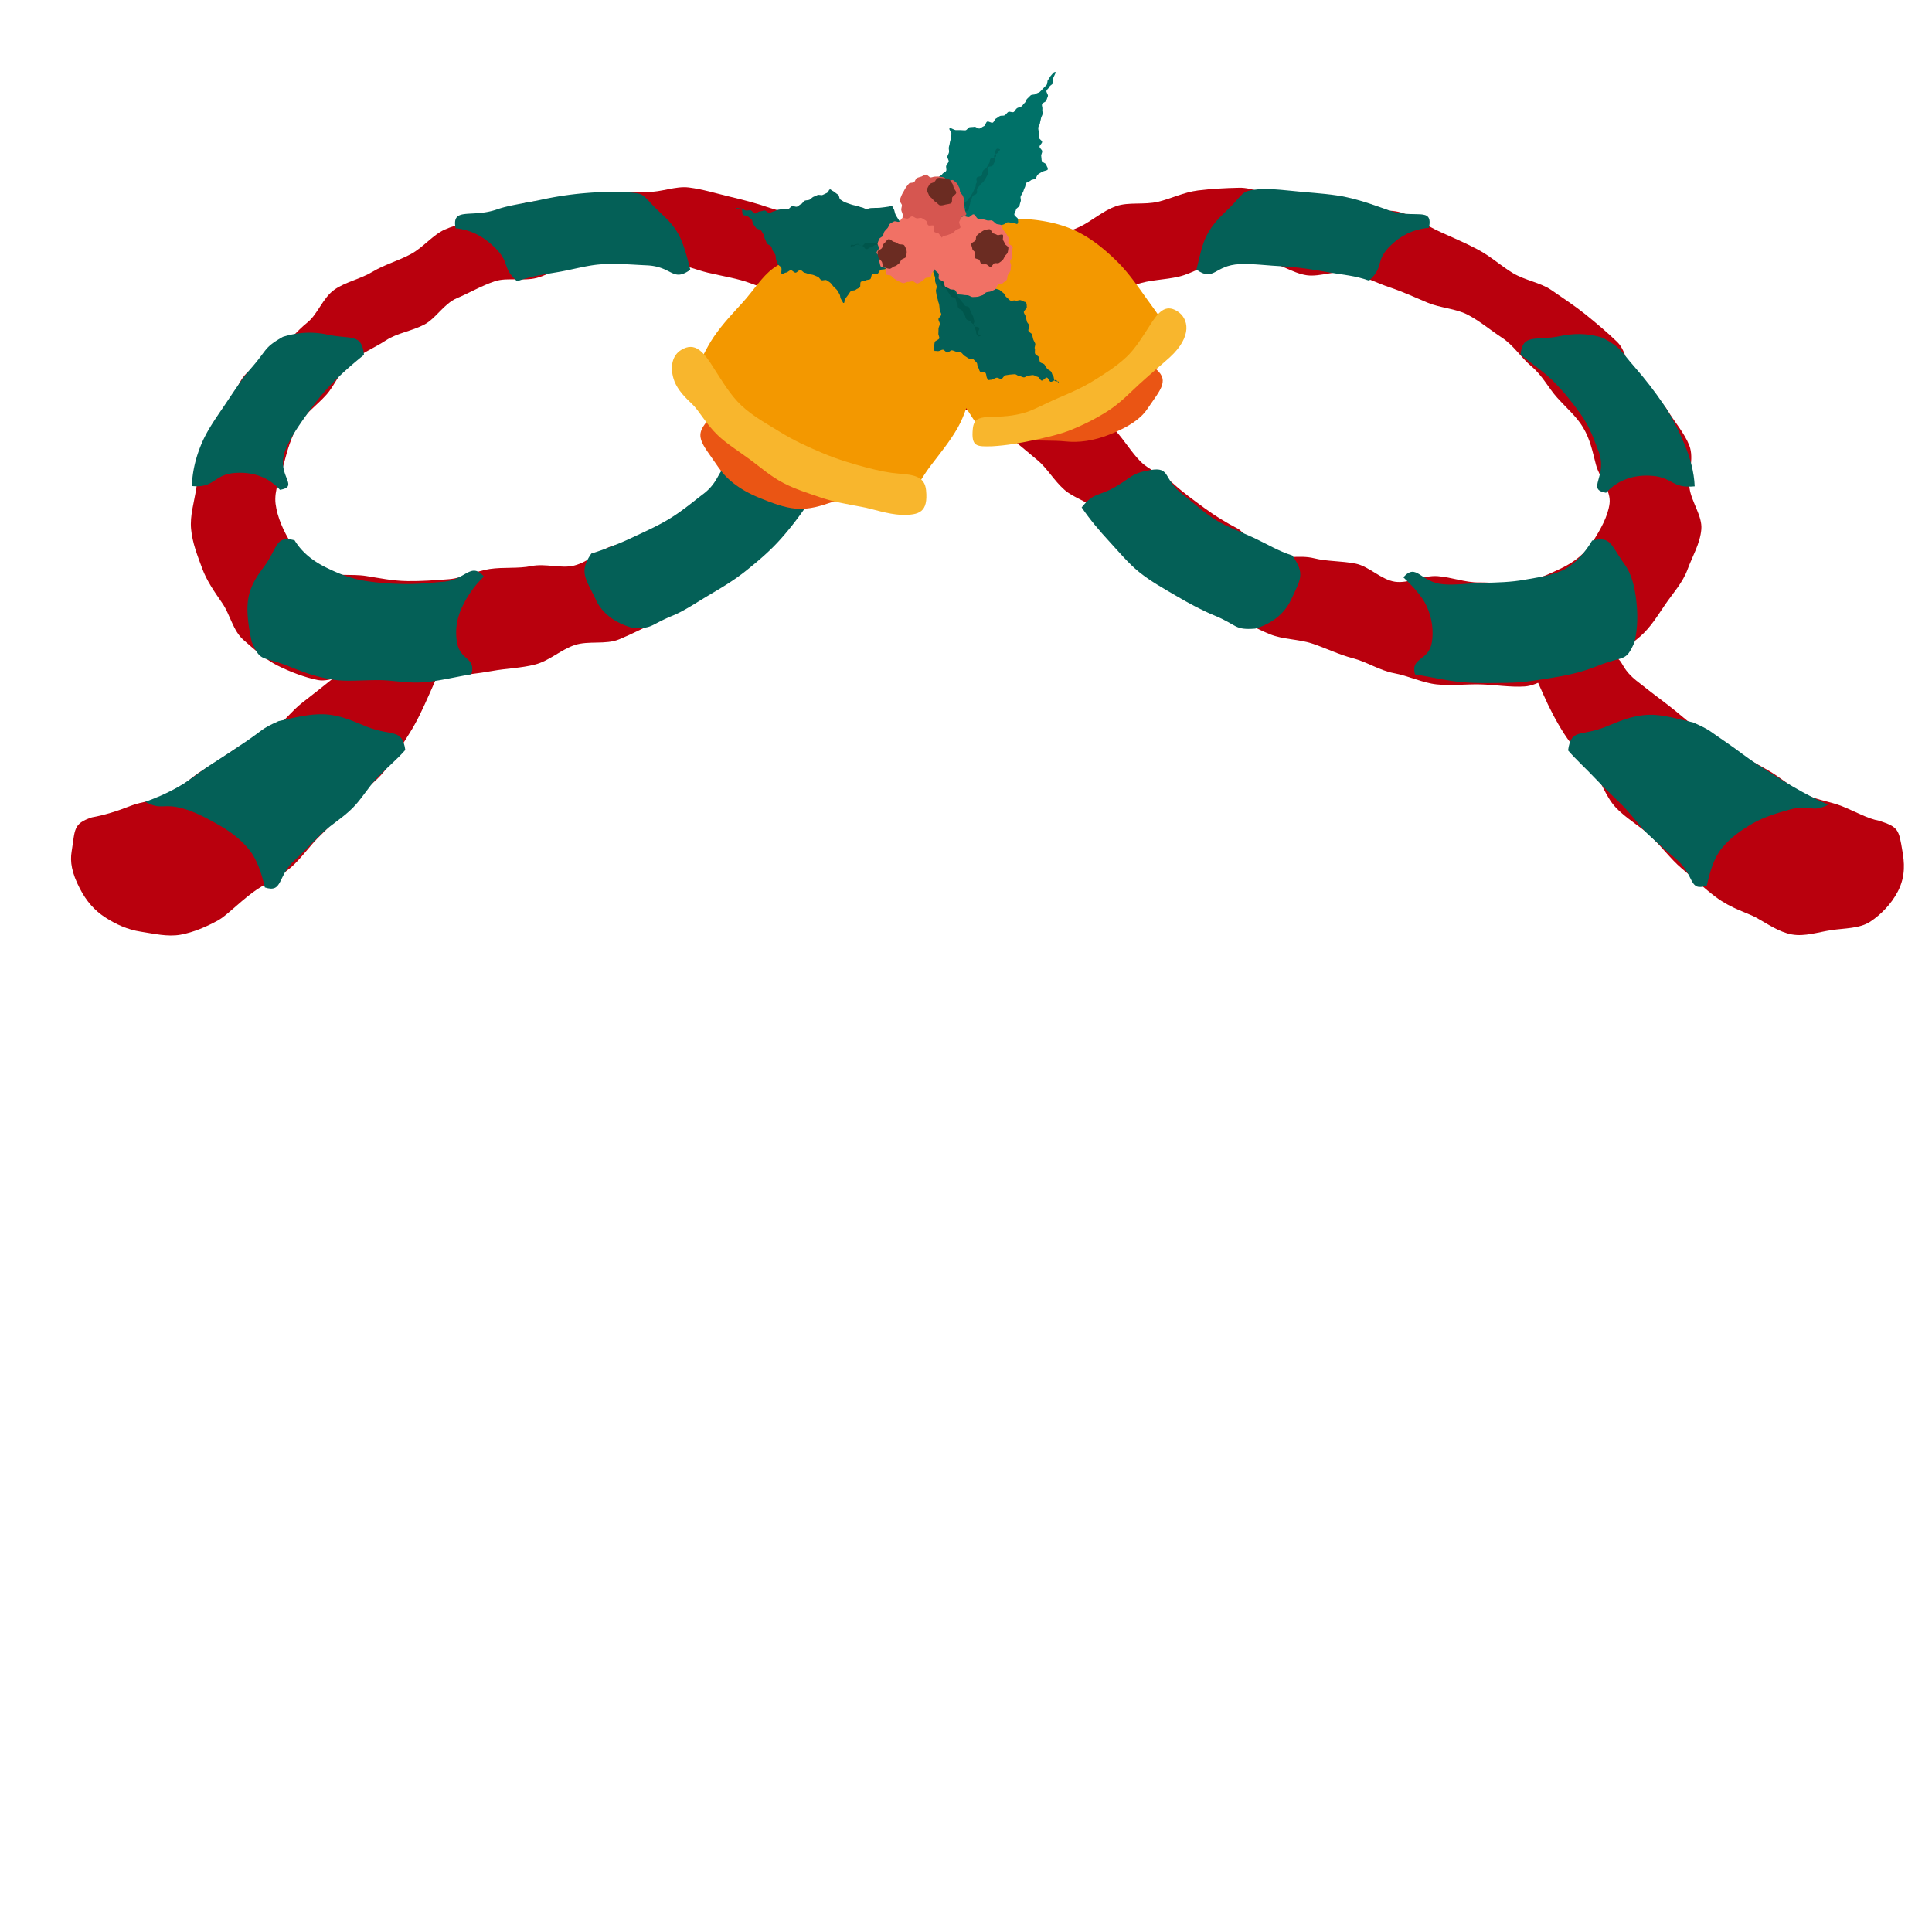 <svg xmlns="http://www.w3.org/2000/svg" id="glasses" viewBox="0 0 300 300">
    <defs>
    <style>.cls-1{fill:#f8b62d}.cls-2{fill:#00564c}.cls-3{fill:#046057}.cls-5{fill:#6b2c22}.cls-7{fill:#ea5514}.cls-8{fill:#f39800}.cls-9{fill:#f17165}.cls-10{fill:#b9000d}</style></defs>
    <path d="M56.77 101.4c-3.07.62-1.94 1.43-4.93 3.84-1.41 1.13-3.06 2.46-4.91 3.88-1.56 1.19-2.85 3-4.63 4.28-1.65 1.19-3.9 1.64-5.67 2.83s-3.45 2.34-5.23 3.42-3.32 2.73-5.12 3.68c-1.94 1.01-4.21 1.09-6.05 1.82-2.11.84-4.11 1.44-5.96 1.77-2.96.98-2.59 1.89-3.15 5.32-.26 1.55 0 3.28 1.29 5.76 1.01 1.94 2.24 3.35 3.89 4.43s3.52 1.93 5.56 2.24 4.16.83 6.17.47 4.1-1.27 5.82-2.22c1.31-.72 3-2.55 5.43-4.37 1.65-1.24 3.9-2.17 5.84-3.81 1.67-1.42 2.98-3.46 4.74-5.12 1.64-1.56 3.12-3.34 4.72-5.06s3.63-2.97 5.07-4.78 2.63-3.87 3.85-5.78c1.29-2.01 2.23-4.12 3.14-6.16.98-2.21 1.88-4.09 2.27-6.27-2.85-1.09-2.96-.3-6.01-.49s-3.12-.29-6.11.31Z" class="cls-10"/>
    <path d="M62.94 116.48c-.49-3.46-2.07-2.09-5.97-3.63-1.83-.72-4.01-1.85-6.74-1.94-2.05-.07-4.4.47-6.98 1.07-2.8 1.25-2.26 1.28-5.2 3.26-1.54 1.04-3.29 2.21-5.11 3.36s-3.37 2.51-5.06 3.47c-2.11 1.22-3.91 1.92-5.34 2.44 2.71 1.4 2.58.12 5.92 1.05 1.78.5 3.68 1.49 5.55 2.56 1.71.98 3.4 2.21 4.7 3.84 1.19 1.49 1.93 3.68 2.41 5.84 2.87.92 1.89-1.77 4.67-4.25 1.29-1.15 2.64-2.68 4.29-4.24 1.36-1.28 3.17-2.33 4.67-3.84 1.37-1.36 2.4-3.18 3.82-4.69 1.35-1.44 3.01-2.77 4.35-4.31Z" class="cls-3"/>
    <path d="M249.45 101.58c3.07.62 1.64 1.68 4.62 4.09 1.41 1.13 3.11 2.42 4.97 3.83 1.56 1.19 3.12 2.64 4.9 3.92 1.65 1.19 3.64 2.03 5.41 3.21s3.66 2.05 5.44 3.12 3.44 2.52 5.25 3.46c1.94 1.01 4.14 1.24 5.97 1.97 2.11.84 3.95 1.94 5.8 2.27 2.96.98 3.04 1.31 3.6 4.74.26 1.55.57 3.77-.72 6.25-1.01 1.94-2.64 3.6-4.28 4.68s-4 1-6.05 1.31-4.11 1.03-6.12.67-3.85-1.69-5.57-2.63c-1.31-.72-3.8-1.36-6.23-3.17-1.65-1.24-3.4-2.85-5.34-4.48-1.67-1.42-3.08-3.36-4.83-5.02-1.64-1.56-3.8-2.72-5.4-4.44s-2.25-4.19-3.69-5.99-3.06-3.51-4.29-5.42c-1.29-2.01-2.33-4.05-3.23-6.09-.98-2.21-2.03-4.36-2.41-6.54 2.85-1.09 3.09.38 6.14.25s3.06-.57 6.05.03Z" class="cls-10"/>
    <path d="M243.49 116.51c.49-3.46 1.9-2.09 5.8-3.64 1.83-.72 4.01-1.79 6.74-1.88 2.05-.07 4.31.59 6.88 1.19 2.8 1.25 2.29 1.17 5.23 3.15 1.54 1.04 3.18 2.38 5 3.54s3.52 2.27 5.21 3.24c2.11 1.22 4.15 2.3 5.58 2.82-2.71 1.4-2.75-.13-6.09.8-1.78.5-3.86 1.09-5.73 2.16-1.71.98-3.5 2.25-4.8 3.89-1.19 1.49-1.79 3.58-2.28 5.75-2.87.92-1.8-1.5-4.59-3.98-1.29-1.15-2.87-2.44-4.52-3.99-1.36-1.28-2.5-3.01-4.01-4.52-1.37-1.36-2.85-2.73-4.27-4.24-1.35-1.44-2.83-2.76-4.17-4.3Z" class="cls-3"/>
    <path d="M145.39 50.43c-.84-3.11-.73-2.37-3.7-5.05-1.36-1.23-3.84-1.6-5.8-3.04-1.6-1.18-2.59-3.54-4.57-4.73-1.75-1.05-3.4-2.7-5.44-3.66-1.87-.88-4.25-.94-6.35-1.67-1.96-.69-4.07-1.24-6.23-1.75-2.03-.48-4.13-1.14-6.33-1.42-2.07-.26-4.28.74-6.5.7-2.08-.04-4.17-.05-6.38.13-2.07.18-4.11.63-6.3 1.03-2.05.37-4.3.01-6.44.6-2 .56-3.95 1.51-6.03 2.28-1.95.72-4.22.87-6.25 1.79-1.9.86-3.34 2.78-5.3 3.83s-4.1 1.63-5.87 2.7c-1.92 1.16-4.22 1.6-5.92 2.77-1.85 1.28-2.63 3.83-4.23 5.12-1.76 1.42-3.04 3.09-4.51 4.51-1.63 1.58-4.03 2.22-5.32 3.79-1.45 1.76-1.65 4.17-2.71 5.91-1.18 1.95-2.8 3.42-3.54 5.32-.82 2.11-.87 4.22-1.19 6.24-.35 2.22-1 4.24-.81 6.3.2 2.2 1 4.15 1.72 6.12s1.94 3.68 3.14 5.43 1.66 4.27 3.26 5.67 3.39 3.04 5.29 3.99 4.21 1.85 6.3 2.26c2.13.41 4.64-1.43 6.96-1.27 2.18.15 4.38 2.27 6.69 2.21s4.42-1.24 6.69-1.49 4.45-.45 6.69-.86 4.51-.44 6.7-1.01 4-2.31 6.14-3.02 4.81-.02 6.88-.88 4.16-1.92 6.15-2.93 3.45-3.15 5.33-4.32 4.21-1.9 5.96-3.25 3.35-3.12 4.92-4.66c1.51-1.49 2.61-3.29 4.04-4.62 1.56-1.46 2.71-3.27 4.16-4.55 1.63-1.44 4.3-1.46 5.76-2.68 1.71-1.43 2.3-3.95 3.75-5.08 1.87-1.45 4.33-1.57 5.72-2.56 3.23-2.31 3.21-1.03 3.89-4.01.58-2.57-.37-2.35-.58-4.98s.84-2.66.15-5.21Zm-43.92 32.91c-1.24.65-3.73.58-6.43 1.44-1.84.59-3.6 2.46-5.89 3.04-1.99.51-4.44-.37-6.65.08-2.08.42-4.29.13-6.46.45s-4.17 1.41-6.31 1.58-4.36.33-6.46.3c-2.27-.03-4.37-.47-6.39-.79-2.31-.37-4.77.13-6.57-.71-2.1-.99-3.99-2.61-5.11-4.38-1.17-1.85-2.15-4.05-2.41-6.12s.75-4.21 1.32-6.35c.51-1.92 1.07-4 2.22-5.94 1.02-1.71 2.84-2.96 4.34-4.63 1.34-1.49 2.12-3.74 3.84-5.16 1.56-1.29 3.62-2.12 5.47-3.33 1.71-1.11 3.94-1.4 5.89-2.41 1.81-.94 3.06-3.26 5.08-4.11 1.89-.79 3.8-1.93 5.87-2.62 1.95-.65 4.39.02 6.5-.52 2.26-.58 4.27-2.24 6.41-2.54 2.31-.33 4.69.28 6.85.24 2.34-.05 4.66-.45 6.81-.22 2.33.24 4.5 1.22 6.59 1.72 2.3.54 4.59.88 6.58 1.63 2.25.85 4.51 1.54 6.34 2.5 2.25 1.18 3.48 3.55 5.06 4.65 3.4 2.37 3.75.78 4.64 4.03-1.3 0-2.85.24-4.94 2.19-1.3 1.22-1.22 4.23-2.78 5.9-1.31 1.41-4.23 1.52-5.7 3.09-1.36 1.46-2.03 3.66-3.51 5.14s-3.01 2.79-4.54 4.15-3.41 2.32-5.03 3.51-2.87 3.27-4.64 4.18Z" class="cls-10"/>
    <path d="M97.56 29.86c2.72.23 2.04.3 4.49 2.7 1.05 1.03 2.5 2.18 3.48 4.16.69 1.41 1.15 3.14 1.66 5.17-2.79 1.98-2.72-.51-6.77-.69-2.02-.09-4.38-.3-6.86-.17-2.2.11-4.46.79-6.76 1.19s-4.39.67-6.5 1.46c-2.49-2.25-.98-2.91-3.61-5.38-1.39-1.31-3.25-2.59-5.94-2.85-.67-3.39 2.44-1.55 6.4-2.93 1.88-.66 4.24-.94 6.75-1.48 2.1-.46 4.36-.83 6.79-1.04 2.2-.19 4.48-.28 6.87-.14ZM56.52 55.12c-.34-3.42-1.97-2.37-5.77-3.18-1.9-.4-4.23-.45-6.83.37-3.03 1.73-2.3 1.88-4.98 4.93-1.38 1.58-2.67 3.63-4.06 5.68-1.29 1.91-2.69 3.85-3.59 5.99s-1.42 4.31-1.5 6.56c3.69.38 3.3-1.91 7.03-2.05 2.3-.09 4.72.51 6.65 2.64 3.19-.54-.71-2.23.85-6.19.64-1.63 1.83-3.45 3.36-5.57 1.11-1.53 2.39-3.27 4.13-5.01 1.38-1.38 2.84-2.69 4.7-4.18ZM45.73 83.89c-3.02-.77-2.58 1.17-4.68 4.03-1.02 1.39-2.31 3.05-2.57 5.56-.18 1.75.09 3.81.62 6.22 1.44 3.26 1.49 2.05 5.89 3.82 1.78.72 3.98 1.59 6.82 2.03 2.05.32 4.43.04 7.12.06 2.15.02 4.54.56 7.14.31 2.19-.2 4.6-.79 7.13-1.22.75-2.71-1.8-2.03-2.26-5.09-.24-1.58-.12-3.35.83-5.38a15.8 15.8 0 0 1 3.38-4.71c-2.09-2.33-2.75.53-6.39.82-1.87.15-4.01.4-6.25.34-2.06-.05-4.2-.19-6.25-.56S52.17 88.9 50.4 88c-1.93-.98-3.58-2.32-4.66-4.11ZM91.84 85.93c-2.04 2.91-.83 3.96.7 7.23.84 1.81 2.61 3.44 5.52 4.29 3.34.25 2.65-.32 6.43-1.87 1.78-.73 3.65-2.02 5.82-3.3 1.77-1.05 3.7-2.18 5.56-3.68 1.64-1.32 3.37-2.75 4.97-4.48 1.44-1.56 2.98-3.51 4.3-5.44-1.9-2.39-2.89-1.29-5.53-2.82s-2.17-2.91-5.18-3.43c-3.23-.56-2.06 1.88-5.22 4.27-1.52 1.15-3.2 2.6-5.27 3.86-1.75 1.07-3.76 1.97-5.83 2.94-1.92.9-4.11 1.77-6.25 2.44Z" class="cls-3"/>
    <path d="M146.17 60.83c.67 2.98 1.79 1.21 5.03 3.53 1.39.99 3.34 1.79 5.21 3.24 1.45 1.13 3.02 2.46 4.73 3.89 1.46 1.22 2.51 3.12 4.14 4.56 1.45 1.28 3.71 1.83 5.27 3.29 1.43 1.33 2.75 2.92 4.27 4.41 1.57 1.55 2.3 4.21 4.11 5.61s4.59 1.26 6.52 2.47 3.61 2.64 5.64 3.66 3.96 2.11 6.05 2.97 4.48.76 6.62 1.47 4.14 1.72 6.31 2.28 4.2 1.92 6.39 2.32 4.41 1.5 6.62 1.74 4.63-.06 6.83 0 4.66.47 6.84.32c2.32-.16 4.37-2.12 6.5-2.53 2.09-.4 4.2-.67 6.14-1.64s3.66-2.17 5.3-3.6 2.69-3.22 3.92-5.01c1.2-1.75 2.68-3.34 3.43-5.39s1.95-4.01 2.14-6.22c.18-2.06-1.48-4.15-1.83-6.37-.32-2.02.78-4.55-.04-6.66-.74-1.9-2.28-3.64-3.47-5.59-1.06-1.74-3.43-2.61-4.87-4.37-1.29-1.57-1.23-4.54-2.86-6.12-1.47-1.42-3.17-2.86-4.93-4.28-1.6-1.29-3.45-2.5-5.3-3.78-1.7-1.17-4.07-1.48-5.99-2.64-1.77-1.07-3.4-2.57-5.37-3.62s-3.95-1.88-5.84-2.74c-2.02-.91-3.84-2.21-5.79-2.92-2.08-.76-4.52-.17-6.53-.72-2.14-.59-4.19-.94-6.24-1.32-2.18-.4-4.25-.42-6.33-.59-2.21-.19-4.26-1.37-6.34-1.33-2.21.04-4.36.17-6.43.42-2.2.27-4.17 1.28-6.2 1.76-2.16.51-4.55 0-6.51.68-2.1.74-3.79 2.33-5.66 3.21-2.04.96-4.24 1.42-5.99 2.47-1.97 1.18-3.06 3.41-4.65 4.59-1.95 1.44-3.86 2.45-5.22 3.68-2.96 2.68-4.28 1.09-5.12 4.2-.69 2.55-.23 2.64-.69 5.24s-.39 2.82.19 5.4Zm13.35-5.89c.89-3.25 1.85-1.74 5.25-4.11 1.58-1.1 3.24-2.76 5.49-3.94 1.84-.96 3.95-1.86 6.2-2.71 1.99-.75 4.35-.69 6.65-1.24 2.09-.49 4.13-1.98 6.46-2.22 2.14-.23 4.46-.11 6.8-.06 2.16.05 4.23 1.75 6.54 2.08 2.14.3 4.64-.91 6.9-.33 2.1.54 4.03 1.56 5.99 2.21 2.07.69 3.99 1.59 5.88 2.38 2.02.84 4.36.91 6.18 1.85 1.95 1.01 3.63 2.46 5.34 3.57 1.85 1.2 3.04 3.17 4.59 4.46 1.71 1.42 2.64 3.35 3.98 4.84 1.5 1.67 3.03 2.95 4.05 4.66 1.15 1.94 1.48 3.82 1.99 5.75.57 2.14 2.38 4.03 2.12 6.06s-1.43 4.05-2.6 5.9c-1.12 1.77-2.84 3.18-4.94 4.17-1.8.84-3.87 1.86-6.18 2.23-2.02.33-4.28-.08-6.55-.05-2.1.03-4.22-.81-6.42-.98s-4.49 1.18-6.63.87-4.02-2.39-6.1-2.81c-2.21-.44-4.45-.33-6.44-.83-2.29-.58-4.82.18-6.66-.41-2.69-.86-4.03-3.58-5.27-4.23-1.76-.91-3.41-1.91-5.11-3.16s-3.24-2.35-4.78-3.74-3.71-2.04-5.15-3.49-2.53-3.33-3.89-4.79c-1.47-1.57-2.96-3.01-4.27-4.42-1.56-1.67-2.65-3.55-3.95-4.77-2.09-1.96-4.15-2.74-5.45-2.74Z" class="cls-10"/>
    <path d="M195.35 29.4c-2.72.23-2.13.63-4.58 3.02-1.05 1.03-2.47 2.26-3.45 4.24-.69 1.41-1.03 3.17-1.54 5.2 2.79 1.98 2.7-.67 6.75-.85 2.02-.09 4.37.24 6.85.36 2.2.11 4.47.48 6.77.89s4.32.53 6.43 1.32c2.49-2.25.82-3.08 3.45-5.55 1.39-1.31 3.16-2.4 5.86-2.66.67-3.39-2.17-1.3-6.14-2.68-1.88-.66-4.09-1.51-6.6-2.06-2.1-.46-4.44-.62-6.86-.83-2.2-.19-4.54-.55-6.93-.41ZM236.1 55.09c.34-3.42 2.35-2.09 6.15-2.9 1.9-.4 4.08-.54 6.68.28 3.03 1.73 2.41 1.71 5.09 4.75 1.38 1.58 2.88 3.49 4.27 5.54 1.29 1.91 2.37 4.05 3.26 6.18s1.51 4.32 1.6 6.58c-3.69.38-3.32-1.52-7.05-1.66-2.3-.09-4.78.54-6.71 2.66-3.19-.54.37-2.53-1.19-6.5-.64-1.63-1.3-3.7-2.83-5.82-1.11-1.53-2.43-3.26-4.17-5-1.38-1.38-3.24-2.64-5.1-4.13ZM247.22 83.94c3.02-.77 2.95.83 5.05 3.69 1.02 1.39 1.58 3.36 1.84 5.88.18 1.75.24 3.77-.29 6.18-1.44 3.26-1.5 2-5.9 3.77-1.78.72-4.01 1.33-6.84 1.77-2.05.32-4.38.78-7.06.8-2.15.02-4.54.12-7.14-.12-2.19-.2-4.63-.77-7.16-1.2-.75-2.71 2.17-1.98 2.63-5.04.24-1.58.11-3.56-.84-5.59-.66-1.43-1.98-2.9-3.6-4.44 2.09-2.33 2.6.81 6.25 1.09 1.87.15 4.04-.18 6.28-.23 2.06-.05 4.19-.1 6.23-.47s4.34-.64 6.12-1.55c1.93-.98 3.36-2.74 4.43-4.53ZM200.66 86.24c2.04 2.91 1.31 3.66-.21 6.93-.84 1.81-2.63 3.59-5.54 4.44-3.34.25-2.64-.53-6.43-2.08-1.78-.73-3.78-1.79-5.95-3.07-1.77-1.05-3.78-2.13-5.64-3.63-1.64-1.32-3.09-3.07-4.68-4.8-1.44-1.56-2.93-3.3-4.25-5.24 1.9-2.39 2.59-1.66 5.23-3.19s2.42-2.09 5.43-2.61c3.23-.56 1.9 1.4 5.06 3.8 1.52 1.15 3.13 2.74 5.2 4 1.75 1.07 3.86 1.81 5.94 2.78 1.92.9 3.7 2.01 5.84 2.68Z" class="cls-3"/>
    <path d="M146.54 40.69c-2.78-2.11-2.53-1.85-6.42-2.97-1.96-.56-4.39-.52-6.99-.4-2.12.09-4.32.63-6.72 1.56-1.96.77-4.35 1.3-6.42 2.84-1.69 1.26-2.95 3.35-4.67 5.25-1.43 1.58-3.05 3.24-4.48 5.33-1.22 1.79-2.01 3.71-3.21 5.91.36 3.21.95 2.3 3.8 4.96 1.38 1.28 3.05 2.76 4.92 4.23 1.6 1.26 3.65 2.17 5.54 3.38 1.78 1.14 3.75 2.02 5.72 2.97s3.72 2.37 5.79 2.97 4.22.34 6.37.46c3.19-1.47 2.35-1.72 4.83-4.98 1.27-1.68 2.85-3.57 4.1-5.75 1.14-1.99 1.75-4.38 2.5-6.6s1.43-4.56 1.44-6.86-.36-4.73-1.49-6.89c-.98-1.87-2.5-3.79-4.6-5.41Z" class="cls-8"/>
    <path d="M110.37 64.84c-2.92 2.85-1.47 3.79 1.14 7.66 1.17 1.74 3.12 3.47 6.42 4.81 2.06.84 3.89 1.51 5.57 1.66 2.26.21 4.13-.49 5.68-1 3.24-1.05 5.83-.02 4.75-2.71-1.23-3.05-2.52-.61-6.16-1.75-1.9-.59-4.07-1.32-6.23-2.15s-4.09-1.85-5.95-2.83c-2.21-1.17-4.01-2.32-5.22-3.69Z" class="cls-7"/>
    <path d="M110.83 57.15c-1.56-2.49-2.88-4.14-5.06-2.81-1.36.83-1.76 2.56-1.17 4.51.36 1.18 1.22 2.37 2.81 3.83 1.13 1.04 2.15 3.09 4.04 4.9 1.35 1.3 3.18 2.43 5.05 3.81 1.57 1.16 3.18 2.59 5.18 3.63 1.75.91 3.78 1.56 5.91 2.28 1.87.63 3.94.98 6.14 1.39 1.95.36 4.01 1.14 6.24 1.26 2.81.05 4.16-.43 3.83-3.82-.21-2.15-1.85-2.4-4.25-2.59-1.38-.1-3.04-.42-5.1-.97-1.8-.48-4.19-1.14-6.85-2.27-2.06-.87-4.28-1.86-6.47-3.22-1.98-1.23-4.17-2.39-6-4.11-1.72-1.61-2.95-3.73-4.31-5.83Z" class="cls-1"/>
    <path d="M148.86 37.18c2.72-2.07 2.29-1.93 6.11-2.81 1.95-.45 4.2-.49 6.74-.09 2.02.32 4.17.86 6.41 2.13 1.77 1 3.52 2.39 5.35 4.2 1.47 1.44 2.79 3.24 4.25 5.31 1.21 1.7 2.56 3.43 3.76 5.61-.41 3.23-1.46 2.17-4.34 4.76a63.574 63.574 0 0 1-5.06 4.13c-1.68 1.23-3.55 2.45-5.51 3.52s-3.9 2.01-5.97 2.69-4.16.62-6.33.75c-3.21-1.5-2.55-1.7-4.92-4.98-1.26-1.75-2.06-4.13-3.15-6.36s-2.3-4.25-2.66-6.55.27-4.62 1.17-6.86c.79-1.97 1.98-3.77 4.15-5.44Z" class="cls-8"/>
    <path d="M179.05 56.95c2.77 2.03 1.26 3.38-.94 6.62-.99 1.46-2.8 2.68-5.57 3.81s-5.09 1.37-7.05 1.17c-4.28-.43-7.51.71-6.49-2.8s3.1-.91 7-2.2c2.21-.74 4.74-1.4 6.96-2.44 2.54-1.19 4.77-2.68 6.08-4.16Z" class="cls-7"/>
    <path d="M178.52 50.57c1.32-2.09 2.42-3.39 4.25-2.27s2.42 3.93-1.12 7.18c-1.1 1.01-2.79 2.39-4.77 4.2-1.39 1.27-2.84 2.84-4.82 4.12-1.64 1.06-3.52 2.04-5.64 2.91-1.82.74-3.87 1.2-6.11 1.68-1.93.41-3.99.78-6.26.91-2.36.05-3.27.13-2.99-2.73s3.04-1.15 7.8-2.41c1.52-.4 3.4-1.48 5.63-2.43 1.73-.73 3.62-1.55 5.46-2.7 1.67-1.04 3.41-2.14 4.95-3.58 1.44-1.36 2.48-3.12 3.63-4.88Z" class="cls-1"/>
    <path d="M143.9 39.78c.28-.2-.01-.05.37.17.17.1.4.17.63.29.19.09.34.34.57.43.2.08.55-.19.78-.11.21.07.37.32.6.39.22.06.51-.2.74-.15s.36.55.59.58.47-.03.71-.01.46-.14.7-.14.45.03.69.01.47.07.7.04.43-.19.66-.25.37.13.6.06c.31.19.38.02.57.44.09.19-.12.57 0 .82.11.2.11.5.25.72.12.2.55.22.7.43.14.19.22.44.38.64.15.18.24.45.41.63s.55.13.73.3.36.31.56.46.25.5.46.63.36.41.59.51.58-.09.81 0 .52-.11.77-.06.53.27.78.3c.24.28.15.34.19.8.02.21-.49.51-.46.79.03.22.26.44.3.7.04.23.12.46.17.71.04.23.34.42.39.66.05.23-.21.54-.15.79s.51.36.58.6.08.47.16.71.22.42.31.66-.15.58-.06.8-.05.56.05.79.48.32.59.54.05.54.17.75.58.22.71.42.24.42.39.61.44.26.6.44.16.49.33.67.08.63.27.79.43 0 .63.16c-.21.28-.07-.17-.5-.28-.19-.05-.53.32-.79.26-.21-.05-.34-.6-.58-.65-.22-.04-.56.51-.8.47-.22-.04-.38-.55-.62-.58-.23-.03-.45-.24-.69-.27s-.49.08-.73.07-.49.29-.73.28-.47-.2-.7-.2-.48-.3-.72-.29-.49.04-.72.06-.48.08-.72.11-.4.52-.63.56-.54-.24-.77-.18-.45.2-.67.28-.27 0-.49.09c-.31-.15-.13-.02-.33-.4-.09-.18-.05-.49-.19-.71-.11-.18-.73-.04-.88-.24-.13-.18-.13-.46-.29-.64-.15-.17-.06-.58-.24-.75-.16-.16-.32-.37-.51-.52-.18-.14-.57-.02-.77-.14s-.37-.27-.58-.38-.33-.42-.55-.5-.48-.06-.71-.12-.44-.19-.68-.23c-.22-.04-.51.36-.75.34-.22-.02-.44-.44-.67-.44-.23 0-.46.2-.7.22-.23.02-.33-.05-.57-.02-.2-.3-.25-.22-.12-.67.06-.2.06-.44.12-.71.05-.22.66-.34.71-.6.04-.22-.18-.51-.14-.77.03-.23 0-.48.02-.73.02-.23.19-.47.2-.72.01-.24-.22-.49-.21-.74 0-.24.45-.48.44-.73s-.24-.48-.25-.73-.05-.48-.07-.73-.17-.47-.2-.72-.15-.47-.19-.71l-.12-.72c-.04-.24.16-.53.11-.77s-.16-.46-.22-.7.02-.51-.05-.75-.17-.46-.24-.7-.07-.5-.15-.73-.29-.41-.38-.65-.54-.31-.64-.54.28-.31.17-.54Z" class="cls-3"/>
    <path d="M152.21 52.16c-.32.16-.32.07-.53-.22s0-.44-.21-.73-.02-.43-.23-.72-.3-.23-.51-.52-.46-.12-.67-.41-.09-.38-.3-.67-.15-.34-.36-.63-.38-.17-.59-.46 0-.45-.21-.74-.04-.41-.25-.71-.49-.09-.7-.38-.2-.3-.41-.59-.17-.32-.38-.61-.46-.12-.67-.41.05-.48-.16-.77-.14-.34-.35-.64-.32-.22-.53-.51-.15-.34-.36-.64-.68-.26-.51-.58c.16-.3.41.14.65.39s.02.46.26.71.23.25.47.5.56-.06.8.19-.02.49.22.74.37.13.6.37.37.12.61.37 0 .48.23.73.18.31.42.56.17.32.41.57.2.29.44.54.21.22.4.51.57.07.71.39.1.34.25.66.18.3.32.62.06.36.2.68-.22.48-.08.8.72.07.86.39-.4.64-.18.91c.2.23.65.16.33.31Z" class="cls-2"/>
    <path d="M145.43 38.83c-.03-.35-.45.14-.85-.05-.18-.09-.35-.31-.58-.44-.19-.11-.49-.09-.7-.22-.19-.12-.21-.52-.42-.66-.18-.13-.21-.48-.4-.63-.18-.14-.41-.22-.59-.38-.17-.15-.47-.18-.64-.35s-.17-.47-.33-.65-.59-.12-.74-.31-.24-.42-.37-.62-.28-.39-.4-.6-.26-.4-.36-.62-.12-.47-.2-.69-.18-.3-.25-.53c-.31-.15-.17-.07-.6 0-.2.04-.43.07-.69.1-.21.03-.45.06-.69.08-.22.02-.46.02-.7.02-.23 0-.46.04-.7.03-.23 0-.48.16-.72.13s-.45-.2-.69-.24-.45-.16-.68-.22-.47-.08-.69-.15-.46-.13-.67-.22-.46-.14-.67-.25-.41-.25-.61-.38-.15-.59-.33-.73-.37-.25-.55-.41-.48-.25-.64-.43c-.36-.03-.18.33-.58.55-.18.1-.42.18-.66.31-.2.1-.56-.09-.8.02-.2.1-.42.18-.66.29-.21.1-.36.34-.59.44-.22.09-.49.05-.72.14s-.34.45-.57.53-.4.33-.63.4-.55-.14-.78-.07-.39.4-.63.46-.52-.08-.76-.03-.48.07-.72.11-.46.21-.7.25-.47.23-.71.25-.51-.39-.76-.38-.48.15-.72.15-.51.34-.75.33-.45-.48-.69-.51-.5.07-.74.03-.44-.25-.68-.31-.5-.02-.74-.09c-.08.36.43-.08.78.23.16.13.02.66.22.84.16.15.57.08.76.26.17.16.39.29.57.47.16.17.1.57.27.76.16.17.28.4.44.59s.58.14.74.33.24.44.39.63.1.54.24.74.17.47.31.68.51.25.64.46.15.48.27.69.29.4.39.62.02.52.11.75.19.44.27.67.48.36.55.59-.04.63 0 .87c.31.18.34-.09.79-.15.2-.03.42-.34.69-.35.22-.01.46.37.72.38.23 0 .5-.43.75-.41.23.02.43.37.67.42.23.04.44.16.68.22s.47.05.7.14.44.17.66.27.32.38.53.51.64-.11.84.03.43.25.61.42.3.4.47.58.38.32.53.52c.15.18.24.43.38.63s.09.51.21.72c.12.2.26.42.37.65.35.02.05-.31.34-.66.12-.15.24-.38.42-.58.14-.16.24-.4.42-.59.15-.16.59-.05.77-.22.16-.15.43-.2.62-.36.17-.15 0-.72.18-.87.18-.14.55-.06.74-.21.18-.14.52-.07.71-.21s.12-.63.32-.77.61.08.81-.05.25-.47.46-.6.52-.03.73-.15.25-.51.47-.62.47-.1.69-.2.31-.45.53-.55.5-.05.72-.14.4-.27.63-.35.45-.17.67-.24.49 0 .72-.08.54.18.77.11.35-.48.59-.54.51.11.74.06.5.08.73.03.5-.4.73-.44Z" class="cls-3"/>
    <path d="M132.09 38.27c.02.35.01-.05.36-.05s.35-.24.7-.24.35.19.7.2.34.49.69.5.35-.28.7-.27.36-.38.71-.37.35 0 .7 0 .35.05.7.06.34.62.69.63.35-.07.7-.06.36-.48.71-.47.35-.08.7-.08.35.06.7.06.35.08.7.09.35.34.7.35.36-.09.71-.08.99.35.98 0-.64.06-1 0-.31-.33-.67-.38-.34-.17-.69-.23-.41.26-.76.21-.39.16-.75.1-.28-.51-.64-.57-.35-.12-.7-.17-.38.1-.74.04-.34-.19-.69-.25-.39.17-.75.17-.3.25-.64.31-.36-.04-.7.02-.38-.16-.72-.09-.28.38-.63.45-.42-.34-.76-.27-.3.19-.64.15c-.25-.03-.38-.1-.37.25Z" class="cls-2"/>
    <path d="M142.6 30.02c-.12.34-.18.24.07.62.11.17.43.26.57.49.12.19 0 .55.13.77.12.2.23.41.36.62.12.2.69.14.81.36s.23.43.35.64.33.38.45.59.22.44.34.65-.16.64-.06.85.21.44.32.66c.11.23.52.31.61.53.1.24.06.52.14.74.09.25-.03.54.02.75.06.27.19.55.19.76.34.1.19-.28.56-.52.17-.11.37-.23.6-.37.18-.11.41-.19.63-.32.19-.11.37-.27.59-.39.2-.11.47-.11.68-.22.2-.11.46-.12.67-.23s.32-.39.53-.49.44-.16.65-.27.33-.41.55-.5.45-.16.67-.25.62.28.83.2.29-.6.51-.68.52.08.75.02c.23-.06.46-.12.68-.16.24-.05.44-.33.66-.35.24-.03.5.08.72.09.25 0 .56.13.77.19.22-.29.13-.34.11-.79 0-.21-.58-.46-.56-.74.01-.22.23-.47.27-.73.03-.23.49-.39.54-.63.05-.23.11-.44.19-.68.07-.22-.1-.53 0-.76.09-.22.23-.42.35-.64.11-.21.13-.48.27-.69.13-.2.1-.55.25-.74.15-.18.51-.21.68-.39.17-.17.54-.11.73-.28.18-.16.2-.5.4-.65s.41-.26.62-.39c.2-.13.64-.19.86-.31.12-.34-.09-.4-.22-.85-.06-.2-.61-.3-.68-.57-.05-.22-.03-.48-.08-.74-.04-.22.18-.51.15-.76-.03-.23-.39-.43-.41-.68-.02-.23.41-.51.4-.76-.02-.23-.51-.45-.52-.7v-.74c0-.24-.09-.49-.08-.74s.25-.47.27-.72.12-.47.15-.72.21-.46.25-.7-.08-.51-.03-.75-.12-.53-.06-.77.62-.34.68-.58.17-.44.24-.68-.31-.61-.22-.84.37-.38.46-.61.45-.33.55-.56-.08-.56.03-.79.31-.69.42-.91c-.33-.14-.49.24-.81.57-.14.15-.21.41-.41.61-.16.16-.05.62-.24.8-.16.16-.32.35-.51.53-.17.16-.32.36-.51.53-.17.16-.48.18-.67.34-.18.15-.58.05-.77.21s-.33.35-.52.51-.22.51-.41.66-.3.41-.5.55-.5.14-.7.28-.29.44-.49.58-.66-.13-.86 0-.33.38-.54.51-.54.02-.76.13-.39.28-.61.39-.28.53-.5.63-.64-.26-.86-.16-.28.63-.51.71-.43.29-.66.36-.59-.31-.83-.26-.48.02-.72.06-.42.46-.66.48-.5-.03-.74-.03h-.73c-.24 0-.72-.32-.96-.35-.24.27.25.49.26.94 0 .21-.1.45-.11.72 0 .22-.13.45-.15.7-.02.23-.12.45-.15.7-.03.23.07.48.03.72s-.2.43-.25.67.26.56.19.79-.29.41-.37.64.09.57-.01.79-.48.3-.6.51-.43.28-.57.47.1.71-.06.89-.33.4-.52.55-.71-.15-.92-.02-.15.72-.37.82-.62-.24-.86-.16c-.22.08-.19.38-.44.44Z" style="fill:#007168"/>
    <path d="M155.15 23.14c.34.12-.01.18-.18.5s-.42.19-.58.51.28.55.11.87-.16.32-.33.64-.64.07-.8.39.25.53.08.85-.15.32-.32.64-.21.3-.37.61-.37.21-.54.53-.29.25-.46.57.07.44-.1.76-.47.16-.64.48-.11.35-.27.67-.03.39-.19.71-.02.4-.18.72-.51.14-.67.47-.1.35-.27.67-.18.32-.35.64.07.44-.1.76-.15.33-.31.65-.1.35-.27.67-.58.11-.75.43.08.45-.09.77-.06.38-.23.7-.09.76-.45.67-.15-.53 0-.86.49-.18.63-.51.05-.37.19-.7-.11-.44.03-.77.59-.14.74-.47.19-.31.33-.64-.01-.4.13-.73-.06-.42.08-.75 0-.39.14-.72.68-.1.82-.43-.38-.55-.24-.88.4-.22.54-.55.33-.25.47-.58.21-.3.36-.64.13-.31.31-.63-.01-.41.19-.72-.14-.53.06-.84.54-.08.74-.38.04-.41.24-.71.36-.2.56-.5.16-.33.36-.63.03-.42.24-.72.62-.03.82-.33-.2-.51-.08-.86c.11-.31.23-.47.57-.35Z" style="fill:#00625a"/>
    <path d="M156.51 42.69c-.12.22-.05.57-.19.77s-.44.32-.6.5-.57.11-.76.27-.2.54-.4.68-.45.21-.67.32-.5.08-.73.16-.39.41-.63.46-.49.2-.73.23-.52.04-.77.04-.49-.23-.74-.27-.5-.01-.75-.07-.53 0-.77-.1-.29-.54-.51-.66-.58 0-.78-.15-.52-.19-.7-.35-.12-.59-.29-.78-.55-.22-.69-.42.06-.61-.06-.83-.46-.34-.54-.57.1-.55.05-.79.04-.48 0-.73-.4-.46-.4-.71.05-.5.09-.75-.12-.55-.06-.79.7-.29.79-.52-.1-.57.02-.79.39-.33.53-.53.28-.39.44-.57.3-.38.48-.54.43-.22.64-.35.31-.42.53-.53.41-.31.64-.4.45-.29.69-.34.54.16.79.13.49-.44.74-.43.45.63.7.67.47.03.71.09.46.09.7.18.58-.08.8.04.39.34.59.48.61.06.8.23.17.56.33.75.33.38.46.59.25.43.37.65-.13.58-.05.81.61.32.67.57-.2.54-.17.78.14.48.13.73-.31.45-.35.7.2.52.13.76 0 .52-.09.75-.28.42-.4.64Z" class="cls-9"/>
    <path d="M148.96 34.44c-.11.21.28.75.15.93s-.53.21-.69.37-.35.33-.53.47-.46.15-.67.26-.45.09-.68.17-.36.4-.59.45-.48-.12-.72-.1-.44-.11-.67-.12-.54.5-.77.45-.41-.33-.64-.41-.32-.4-.53-.52-.38-.24-.56-.38-.73.11-.89-.06-.12-.55-.26-.74-.38-.33-.49-.54-.17-.46-.25-.68.04-.5-.01-.73-.19-.44-.21-.67.09-.46.1-.7-.38-.54-.33-.78.16-.49.24-.71.23-.45.35-.66.23-.46.37-.65.3-.42.47-.59.59-.07.78-.22.24-.53.45-.64.48-.15.7-.23.45-.25.68-.3.54.46.78.44.44-.14.67-.13.46-.04.69.01.47.04.69.12.31.4.52.52.71-.23.9-.09.41.31.58.48.22.48.36.66.05.53.16.74.34.36.42.58.17.44.22.68-.13.49-.11.72.21.46.19.69.26.53.21.77-.72.28-.81.5-.15.4-.27.61Z" style="fill:#d65650"/>
    <path d="M156.02 39.8c-.11.21-.19.44-.35.6s-.36.3-.55.42-.48-.01-.7.06-.38.55-.61.56-.44-.34-.67-.39-.52.06-.73-.05-.2-.5-.37-.66-.57-.12-.69-.32.15-.56.08-.78-.44-.38-.45-.61-.21-.54-.15-.77.52-.32.64-.53.03-.57.19-.74.38-.36.57-.48.44-.32.66-.38.52-.14.76-.14.4.62.63.67.36.12.57.23.7-.19.86-.03-.07.65.05.84.21.34.28.56.54.37.54.61-.05.5-.11.73-.33.38-.44.59ZM147.89 30.6c-.13.25.03.77-.18.93s-.61.16-.87.23-.57.16-.84.13-.44-.38-.68-.51-.38-.3-.54-.5-.46-.33-.54-.59-.32-.56-.29-.83.24-.56.37-.8.54-.24.75-.4.3-.54.56-.62.55 0 .82.03.58-.02.83.11.37.43.54.64.2.47.27.73.42.51.39.78-.44.42-.57.67Z" class="cls-5"/>
    <path d="M140.17 33.84c.23-.05.51.13.74.11s.49-.36.72-.35.47.25.7.3.56-.13.78-.04.44.28.65.39.19.59.38.73.71-.09.88.08-.1.73.04.92.64.14.76.35.35.4.44.62-.45.63-.4.86.52.39.53.63-.39.47-.4.7.37.52.33.75-.24.44-.32.66-.15.46-.26.67-.36.33-.5.52-.29.36-.46.53-.12.59-.31.74-.55.05-.76.17-.35.4-.57.49-.44.3-.67.35-.55-.37-.79-.35-.46.11-.7.1-.53.24-.76.19-.47-.21-.69-.29-.43-.26-.63-.37-.35-.34-.54-.48-.6-.06-.77-.22.12-.74-.02-.93-.7-.1-.82-.31-.12-.49-.21-.71.14-.53.09-.76-.5-.41-.52-.64.34-.48.36-.72-.24-.51-.2-.74.18-.46.26-.68.46-.3.57-.51.1-.47.24-.66.3-.35.47-.52.19-.51.37-.66.42-.26.63-.37.57.13.79.04.32-.53.56-.59Z" class="cls-9"/>
    <path d="M137.97 37.14c.27-.06.6.37.85.41s.45.17.68.32.77.01.92.23.3.58.36.85-.05.64-.09.9-.62.31-.76.53-.17.42-.39.58-.36.33-.63.39-.56.43-.82.39-.63-.16-.85-.3-.19-.63-.34-.85-.47-.37-.53-.64-.14-.6-.09-.86.54-.36.68-.59.12-.56.34-.72.4-.57.67-.63Z" class="cls-5"/>
</svg>
